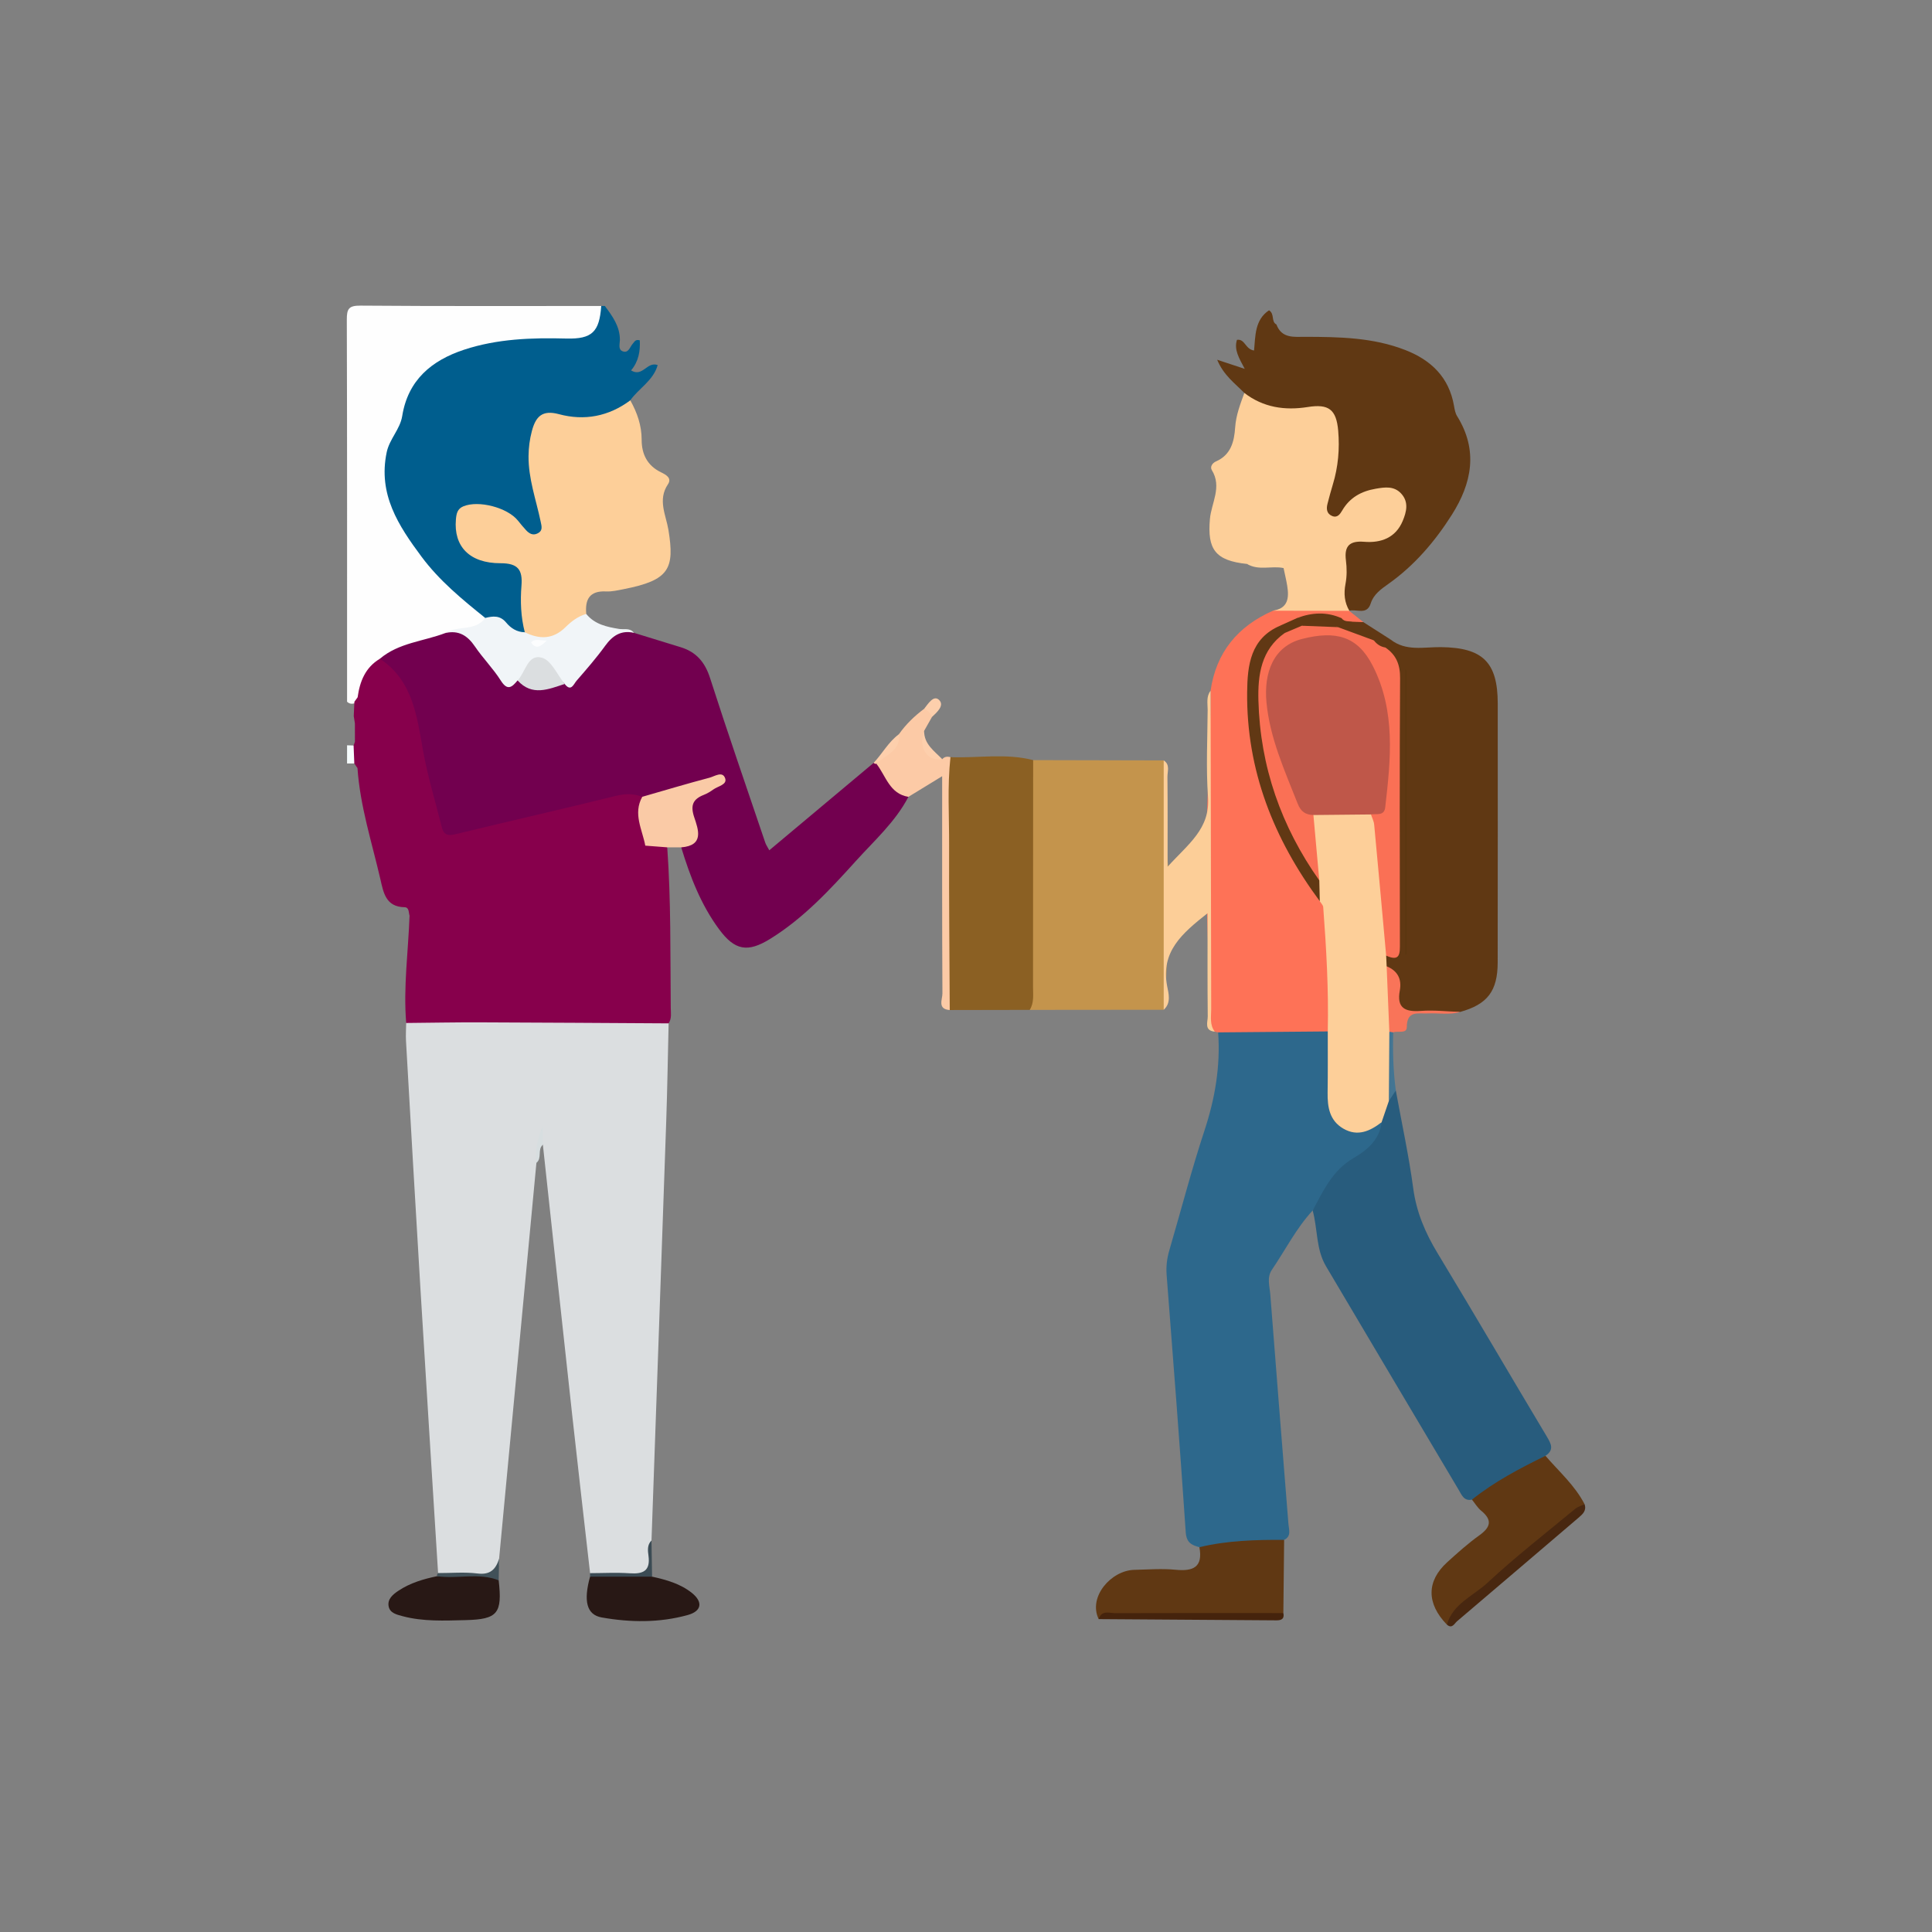 <?xml version="1.0" encoding="utf-8"?>
<!-- Generator: Adobe Illustrator 16.0.0, SVG Export Plug-In . SVG Version: 6.00 Build 0)  -->
<!DOCTYPE svg PUBLIC "-//W3C//DTD SVG 1.1//EN" "http://www.w3.org/Graphics/SVG/1.1/DTD/svg11.dtd">
<svg version="1.1" id="Layer_1" xmlns="http://www.w3.org/2000/svg" xmlns:xlink="http://www.w3.org/1999/xlink" x="0px" y="0px"
	 width="300px" height="300px" viewBox="0 0 300 300" enable-background="new 0 0 300 300" xml:space="preserve">
<rect x="0" y="0" width="300" height="300" fill="#808080" stroke="none"/>
<g>
	<path fill="#005E8E" d="M93.922,47.511c1.167,1.578,2.336,3.14,2.334,5.255c0,0.607-0.314,1.489,0.411,1.774
		c0.951,0.376,1.142-0.704,1.616-1.203c0.247-0.259,0.359-0.682,1.061-0.494c0.089,1.657-0.168,3.265-1.35,4.674
		c1.821,1.101,2.442-1.423,4.131-0.833c-0.673,2.419-2.935,3.609-4.256,5.478c-1.989,3.191-5.253,3.474-8.423,3.25
		c-5.773-0.408-6.881,0.488-6.557,6.351c0.151,2.735,0.97,5.355,1.564,8.011c0.264,1.177,0.735,2.508-0.594,3.327
		c-1.446,0.889-2.555-0.058-3.406-1.084c-1.708-2.063-3.842-2.858-6.47-2.716c-1.837,0.099-2.506,1.016-2.31,2.74
		c0.206,1.822,1.085,3.175,2.797,3.922c1.045,0.456,2.156,0.628,3.279,0.773c3.455,0.442,3.985,0.947,3.94,4.478
		c-0.027,2.251,0.429,4.481,0.186,6.73c-1.117,1.307-2.203,0.468-3.063-0.233c-1.126-0.918-2.399-1.223-3.744-1.466
		c-7.527-4.929-13.161-11.341-15.779-20.12c-0.495-1.656-0.544-3.315-0.116-4.996c0.972-3.818,2.551-7.43,4.136-10.997
		c1.531-3.444,4.755-5.205,8.208-6.4c4.576-1.584,9.324-2.245,14.13-1.846c3.711,0.309,6.42-0.654,7.709-4.375
		C93.547,47.511,93.734,47.511,93.922,47.511z"/>
	<path fill="#FEFEFE" d="M93.357,47.511c-0.281,4.031-1.417,5.16-5.417,5.057c-5.374-0.14-10.704,0.033-15.861,1.729
		c-5.071,1.668-8.725,4.725-9.622,10.294c-0.337,2.087-1.972,3.55-2.412,5.64c-1.367,6.515,1.822,11.389,5.408,16.21
		c2.775,3.732,6.313,6.635,9.894,9.512c-0.076,1.774-1.618,1.808-2.759,2.246c-0.949,0.365-2.061,0.11-2.979,0.675
		c-3.333,1.276-6.999,1.664-10.021,3.767c-2.35,1.195-2.777,3.616-3.653,5.75c-0.216,0.364-0.51,0.643-0.893,0.827
		c-0.429,0.12-0.818,0.063-1.149-0.255c0-19.771,0.022-39.543-0.04-59.313c-0.004-1.682,0.283-2.207,2.116-2.192
		C68.433,47.559,80.896,47.511,93.357,47.511z"/>
	<path fill="#F6FCFD" d="M53.893,115.729c0.338,0.01,0.676,0.02,1.013,0.03c0.959,0.895,0.913,1.827,0.109,2.79
		c-0.375,0-0.75,0-1.125,0C53.893,117.608,53.893,116.668,53.893,115.729z"/>
	<path fill="#DBDEE0" d="M103.822,158.907c-0.121,5.049-0.195,10.103-0.369,15.149c-0.746,21.718-1.523,43.435-2.288,65.152
		c-0.209,0.438-0.194,0.906-0.205,1.374c-0.097,4.475-0.1,4.503-4.734,4.463c-1.559-0.015-3.213,0.361-4.598-0.766
		c-0.928-8.189-1.881-16.376-2.779-24.568c-1.534-13.981-3.034-27.967-4.551-41.95c-0.564-0.752,0.029-1.689-0.245-2.279
		c0.001,1.615-0.713,3.315-0.76,5.089c-1.932,20.485-3.861,40.971-5.792,61.455c0.055,2.438-1.286,3.258-3.521,3.023
		c-1.991-0.207-4.118,0.591-5.956-0.785c-0.919-14.795-1.859-29.592-2.754-44.39c-0.771-12.741-1.495-25.484-2.226-38.225
		c-0.053-0.931,0.015-1.868,0.027-2.802c0.934-1.205,2.301-1.133,3.59-1.138c11.209-0.045,22.418-0.047,33.628,0.001
		C101.566,157.718,102.966,157.57,103.822,158.907z"/>
	<path fill="#72004F" d="M58.993,102.289c2.924-2.485,6.743-2.691,10.136-3.984c2.026-0.9,3.59-0.166,4.858,1.433
		c1.209,1.528,2.528,2.976,3.613,4.599c0.725,1.083,1.6,1.467,2.827,1.017c2.308,1.388,4.686,0.978,7.074,0.264
		c2.852-0.676,3.782-3.39,5.469-5.262c1.535-1.704,3.004-3.048,5.468-2.09c2.408,0.742,4.814,1.49,7.226,2.222
		c2.434,0.737,3.795,2.312,4.59,4.787c2.749,8.562,5.697,17.058,8.579,25.578c0.116,0.341,0.337,0.647,0.621,1.18
		c5.475-4.585,10.839-9.08,16.206-13.575c0.251-0.127,0.499-0.119,0.743,0.022c1.538,1.764,2.856,3.72,4.655,5.254
		c-2.03,3.889-5.289,6.785-8.165,9.97c-4.029,4.459-8.128,8.887-13.305,12.087c-3.497,2.163-5.496,1.804-7.938-1.506
		c-2.822-3.821-4.501-8.203-5.871-12.712c0.678-0.936,2.123-1.557,1.589-3.021c-1.342-3.673,0.459-5.643,3.666-6.992
		c-4.179,0.066-7.738,2.496-11.811,2.687c-2.979-0.407-5.758,0.62-8.559,1.29c-6.102,1.458-12.23,2.814-18.307,4.388
		c-3.246,0.842-3.889,0.416-4.876-2.799c-1.268-4.123-2.234-8.318-2.958-12.571c-0.719-4.209-1.867-8.239-5.212-11.244
		C59.022,103.057,58.931,102.681,58.993,102.289z"/>
	<path fill="#2D688C" d="M186.243,240.248c-1.208-0.319-2.014-0.7-2.123-2.33c-0.899-13.305-1.93-26.6-2.962-39.896
		c-0.104-1.344,0.04-2.602,0.417-3.879c1.817-6.212,3.442-12.487,5.466-18.63c1.64-4.982,2.482-9.987,2.113-15.205
		c0.519-0.639,1.258-0.832,2.009-0.84c4.76-0.046,9.523-0.361,14.271,0.185c1.481,0.484,1.542,1.685,1.494,2.959
		c-0.089,2.241-0.1,4.489-0.03,6.732c0.147,4.799,2.011,6.169,6.563,4.893c0.271-0.075,0.555-0.078,0.836-0.064
		c0.948,0.493,0.58,1.238,0.336,1.928c-0.221,0.624-0.582,1.217-1.09,1.608c-3.771,2.918-6.908,6.43-9.713,10.253
		c-2.557,2.766-4.237,6.134-6.336,9.214c-0.813,1.196-0.339,2.565-0.242,3.843c0.915,11.876,1.87,23.75,2.815,35.624
		c0.073,0.903,0.485,1.893-0.661,2.467C195.094,240.386,190.685,240.476,186.243,240.248z"/>
	<path fill="#285C7D" d="M203.829,187.961c1.662-3.074,3.065-6.229,6.386-8.159c2.006-1.165,4.026-2.81,4.32-5.541
		c-0.713-1.307,0.163-2.314,0.627-3.402c0.48-0.556,0.493-1.6,1.578-1.535c0.918,5.056,2.02,10.088,2.702,15.177
		c0.496,3.717,1.871,6.936,3.784,10.095c5.713,9.438,11.272,18.967,16.938,28.43c0.688,1.151,1.22,2.099-0.186,3.031
		c-3.428,2.895-7.331,5.006-11.412,6.806c-1.248,0.26-1.593-0.73-2.057-1.511c-6.877-11.572-13.752-23.144-20.609-34.73
		C204.324,193.96,204.62,190.825,203.829,187.961z"/>
	<path fill="#87004C" d="M103.822,158.907c-9.742-0.055-19.485-0.126-29.228-0.156c-3.84-0.015-7.681,0.064-11.52,0.096
		c-0.459-5.572,0.323-11.104,0.521-16.656c0.323-1.983,1.991-2.065,3.423-2.265c9.413-1.312,18.48-4.021,27.555-6.711
		c1.979-0.587,3.893-1.35,5.77-2.215c1.166-0.244,2.322-0.432,3.266,0.571c0.592,8.287,0.467,16.59,0.545,24.888
		C104.162,157.281,104.333,158.146,103.822,158.907z"/>
	<path fill="#603813" d="M215.926,99.302c2.373,1.876,5.16,1.155,7.802,1.184c6.499,0.068,8.837,2.324,8.841,8.758
		c0.003,13.396,0.015,26.795-0.009,40.194c-0.007,4.471-1.599,6.518-5.826,7.695c-2.428,0.061-4.873-0.153-7.281,0.079
		c-2.012,0.192-2.815-0.628-2.82-2.439c-0.006-1.775-0.591-3.265-1.78-4.549c-0.252-0.683-0.225-1.338,0.203-1.952
		c1.252-0.679,1.468-1.847,1.468-3.116c-0.009-13.155,0.067-26.309,0.014-39.464c-0.008-1.808-0.738-3.26-1.765-4.643
		C214.413,99.977,213.871,98.78,215.926,99.302z"/>
	<path fill="#C4944C" d="M160.427,118.029c6.759,0.016,13.513,0.03,20.271,0.046c0.724,3.041,0.374,6.137,0.267,9.185
		c-0.187,5.248,1.271,10.43,0.644,15.642c-0.558,4.625-0.33,9.282-0.907,13.894c-6.935,0.007-13.869,0.012-20.801,0.019
		c-0.479-0.87-0.363-1.82-0.359-2.752c0.02-10.584-0.017-21.167,0.021-31.752C159.567,120.847,159.276,119.282,160.427,118.029z"/>
	<path fill="#603813" d="M193.222,61.019c-1.449-1.49-3.211-2.723-4.22-5.157c1.505,0.498,2.647,0.875,4.28,1.415
		c-0.886-1.686-1.69-2.954-1.209-4.507c1.268-0.191,1.27,1.465,2.657,1.655c0.216-2.245,0.093-4.761,2.325-6.243
		c0.915,0.574,0.285,1.757,1.148,2.202c0.822,2.22,2.778,1.913,4.498,1.917c5.266,0.011,10.51,0.099,15.511,2.05
		c4.028,1.569,6.799,4.245,7.567,8.671c0.094,0.541,0.192,1.131,0.474,1.583c3.305,5.31,2.305,10.417-0.813,15.332
		c-2.628,4.145-5.793,7.849-9.834,10.719c-1.153,0.82-2.302,1.605-2.769,3.062c-0.598,1.855-2.218,0.807-3.362,1.115
		c-0.138-0.055-0.275-0.112-0.415-0.166c-0.889-0.577-1.146-1.424-1.048-2.432c0.074-0.746,0.131-1.492,0.151-2.243
		c0.161-5.543,0.161-5.547,5.449-6.788c1.131-0.265,2.131-0.751,2.814-1.716c0.78-1.107,1.382-2.313,0.642-3.652
		c-0.782-1.411-2.117-1.297-3.469-1.075c-1.757,0.288-3.092,1.208-4.249,2.527c-0.675,0.769-1.519,1.568-2.672,1.004
		c-1.236-0.602-1.261-1.788-1.012-2.934c0.677-3.106,1.625-6.152,1.384-9.409c-0.263-3.529-0.955-4.203-4.495-3.967
		c-1.498,0.101-3.01,0.193-4.489-0.06C196.094,63.586,194.196,63.049,193.222,61.019z"/>
	<path fill="#FE7257" d="M206.179,160.16c-5.674,0.049-11.351,0.098-17.024,0.147c-0.17-0.044-0.343-0.078-0.518-0.105
		c-0.978-0.466-0.829-1.362-0.833-2.194c-0.007-1.501,0.034-3.004-0.009-4.501c-0.141-4.757-0.306-9.523-0.455-14.271
		c-0.338-10.647,0.64-21.311,0.638-31.979c0.861-5.989,4.237-10.018,9.691-12.427c2.866-0.708,5.768-1.022,8.722-0.853
		c1.119,0.065,2.199,0.202,3.141,0.875l-0.058-0.021c0.742,0.591,1.485,1.181,2.228,1.772c-0.444,0.482-1.027,0.588-1.641,0.613
		c-0.751,0.002-1.446-0.201-2.095-0.569c-1.989-0.773-3.998-0.626-6.012-0.105c-1.012,0.502-2.086,0.845-3.116,1.297
		c-3.507,1.936-4.22,5.297-4.353,8.842c-0.443,11.89,3.673,22.334,10.34,31.937c0.319,0.461,0.708,0.872,0.999,1.358
		c1.408,6.306,1.14,12.706,1.106,19.089C206.931,159.559,206.609,159.918,206.179,160.16z"/>
	<path fill="#87004C" d="M100.2,131.312c-1.974,2.486-5.09,2.526-7.739,3.338c-7.363,2.259-14.815,4.24-22.396,5.683
		c-2.205,0.419-4.713-0.142-6.47,1.859c-0.156-0.507-0.045-1.303-0.773-1.318c-2.931-0.061-3.276-2.269-3.763-4.379
		c-1.32-5.712-3.146-11.32-3.549-17.221c-0.311-0.751-0.188-1.529-0.153-2.302c0.381-2.29,0.331-4.584,0.039-6.876
		c-0.093-0.613-0.176-1.226,0.135-1.81c0.339-2.469,1.192-4.643,3.462-5.997c5.104,3.382,5.741,8.919,6.687,14.218
		c0.721,4.051,1.932,7.96,2.92,11.932c0.395,1.585,1.395,1.279,2.618,0.98c8.144-1.982,16.317-3.833,24.452-5.845
		c1.443-0.357,2.722-0.354,4.061,0.152C99.628,126.27,100.824,128.735,100.2,131.312z"/>
	<path fill="#8B6023" d="M160.427,118.029c-0.004,11.741-0.006,23.478-0.019,35.217c-0.002,1.209,0.189,2.457-0.513,3.568
		c-4.142,0.009-8.282,0.017-12.422,0.023c-0.836-1.073-0.532-2.338-0.544-3.531c-0.104-11.15,0.165-22.302-0.158-33.45
		c-0.024-0.896,0.123-1.67,0.812-2.283C151.866,117.738,156.182,116.931,160.427,118.029z"/>
	<path fill="#603813" d="M186.243,240.248c4.33-1.045,8.738-1.157,13.157-1.139c-0.038,3.79-0.078,7.578-0.121,11.37
		c-0.971,0.804-2.136,0.541-3.233,0.544c-7.38,0.022-14.759,0.004-22.142,0.021c-1.107,0.002-2.252-0.188-3.303,0.371
		c-1.669-3.463,1.948-7.571,5.539-7.651c2.142-0.05,4.302-0.221,6.421-0.013C185.326,244.028,186.813,243.308,186.243,240.248z"/>
	<path fill="#603813" d="M228.563,232.861c3.494-2.794,7.426-4.848,11.415-6.806c2.098,2.44,4.562,4.584,6.069,7.506
		c-4.232,4.137-8.902,7.765-13.371,11.629c-2.694,2.333-5.514,4.519-8.006,7.08c-3.18-3.283-3.18-6.761,0.065-9.701
		c1.597-1.446,3.207-2.897,4.954-4.148c1.757-1.256,2.103-2.367,0.308-3.838C229.43,234.119,229.038,233.441,228.563,232.861z"/>
	<path fill="#FCCE98" d="M187.979,107.257c0.028,16.474,0.055,32.947,0.096,49.421c0.001,1.197-0.268,2.457,0.563,3.524
		c-1.706-0.169-1.09-1.512-1.101-2.392c-0.054-5.212-0.025-10.423-0.025-16.009c-3.938,3.119-7.298,5.944-6.28,11.312
		c0.216,1.131,0.666,2.615-0.532,3.685c0-12.908,0-25.816,0-38.723c1.024,0.661,0.571,1.7,0.58,2.566
		c0.048,4.391,0.021,8.78,0.021,13.949c3.184-3.531,6.64-5.869,6.278-10.853c-0.323-4.476-0.084-8.994-0.056-13.495
		C187.529,109.237,187.272,108.166,187.979,107.257z"/>
	<path fill="#FCCAA6" d="M147.586,117.573c-0.497,4.572-0.188,9.155-0.207,13.731c-0.03,8.513,0.059,17.023,0.097,25.534
		c-1.954-0.134-1.133-1.668-1.137-2.561c-0.063-11.109-0.041-22.22-0.041-33.749c-1.899,1.164-3.571,2.185-5.24,3.205
		c-2.931-0.472-3.488-3.243-4.964-5.125c1.066-1.604,2.853-2.659,3.483-4.593c1.085-1.538,2.417-2.83,3.92-3.951
		c0.977-0.144,1.38,0.279,1.231,1.247c-0.41,0.725-0.818,1.45-1.229,2.177c-0.515,2.397,0.721,3.67,2.814,4.395
		C146.663,117.483,147.103,117.438,147.586,117.573z"/>
	<path fill="#281815" d="M77.434,245.396c0.586,5.133-0.146,6.057-5.154,6.176c-3.263,0.078-6.545,0.245-9.752-0.608
		c-0.899-0.242-1.97-0.473-2.177-1.511c-0.23-1.146,0.661-1.874,1.529-2.451c1.816-1.209,3.872-1.811,5.981-2.25
		c2.751-0.418,5.518-0.087,8.277-0.177C76.744,244.552,77.201,244.804,77.434,245.396z"/>
	<path fill="#281815" d="M101.254,244.821c2.205,0.488,4.391,1.094,6.18,2.527c1.753,1.406,1.527,2.828-0.627,3.428
		c-4.403,1.224-8.919,1.17-13.372,0.382c-2.36-0.417-2.852-2.567-1.811-6.337C94.835,244.394,98.045,244.397,101.254,244.821z"/>
	<path fill="#FACAA6" d="M100.2,131.312c-0.467-2.511-1.94-4.958-0.469-7.586c3.478-1,6.948-2.042,10.447-2.966
		c0.787-0.208,2.037-1.093,2.432,0.118c0.318,0.975-1.151,1.203-1.858,1.721c-0.448,0.326-0.941,0.621-1.456,0.824
		c-1.686,0.661-2.12,1.61-1.503,3.462c0.637,1.909,1.601,4.411-2.013,4.691c-0.725,0-1.448-0.001-2.172-0.003
		C102.471,131.484,101.334,131.399,100.2,131.312z"/>
	<path fill="#482710" d="M224.671,252.271c0.939-3.263,4.103-4.454,6.292-6.487c4.344-4.044,9.051-7.7,13.628-11.492
		c0.406-0.338,0.967-0.488,1.456-0.73c0.346,1.004-0.272,1.545-0.948,2.119c-6.287,5.354-12.552,10.729-18.852,16.07
		C225.843,252.096,225.48,252.982,224.671,252.271z"/>
	<path fill="#45230C" d="M170.604,251.416c0.451-1.458,1.68-0.922,2.602-0.926c8.691-0.033,17.385-0.017,26.075-0.013
		c0.191,0.913-0.306,1.135-1.091,1.129C188.995,251.54,179.801,251.476,170.604,251.416z"/>
	<path fill="#F97459" d="M215.323,150.046c1.704,0.705,2.369,1.977,2.035,3.774c-0.502,2.721,0.831,3.336,3.271,3.154
		c2.025-0.151,4.074,0.089,6.11,0.157c-1.652,0.502-3.342,0.151-5.011,0.232c-1.507,0.076-3.268-0.516-3.279,2.12
		c-0.006,1.102-1.394,0.541-2.115,0.825c-0.365,0.17-0.667,0.095-0.914-0.222c-0.931-2.736-0.594-5.616-0.941-8.422
		C214.4,151.034,214.668,150.392,215.323,150.046z"/>
	<path fill="#3B4B54" d="M101.254,244.821c-3.21,0-6.419,0.003-9.63,0.003c0-0.182,0.001-0.364,0.001-0.545
		c2.051-0.004,4.109-0.119,6.151,0.019c2.059,0.14,3.24-0.338,2.921-2.713c-0.104-0.788-0.232-1.694,0.467-2.377
		C101.195,241.079,101.225,242.95,101.254,244.821z"/>
	<path fill="#437593" d="M215.734,160.205c0.201,0.034,0.401,0.071,0.602,0.103c-0.084,3.016,0.01,6.021,0.403,9.017
		c-0.362,0.551-0.723,1.101-1.084,1.651C214.343,167.375,214.22,163.782,215.734,160.205z"/>
	<path fill="#415159" d="M77.434,245.396c-3.121-1.247-6.4-0.175-9.573-0.645c-0.023-0.19,0.032-0.351,0.165-0.486
		c2.046,0.005,4.114-0.184,6.131,0.066c1.981,0.246,2.835-0.661,3.347-2.305C77.479,243.148,77.456,244.271,77.434,245.396z"/>
	<path fill="#613814" d="M210.057,96.543c0.548,0.02,1.098,0.041,1.645,0.061c1.408,0.897,2.814,1.797,4.22,2.698
		c-0.917-0.001-1.198,0.404-0.798,1.248c-0.956,0.612-1.443-0.031-1.918-0.713C212.778,98.148,210.156,98.548,210.057,96.543z"/>
	<path fill="#D7DEE0" d="M83.292,180.567c-0.214-1.949,0.164-3.821,1.005-5.672c0,0.954,0,1.908,0,2.864
		C83.411,178.498,84.213,179.844,83.292,180.567z"/>
	<path fill="#87004C" d="M55.595,116.851c-0.027,0.808-0.056,1.614-0.085,2.422c-0.164-0.241-0.329-0.483-0.493-0.724
		c-0.037-0.931-0.074-1.86-0.11-2.79c0.07-0.194,0.137-0.387,0.206-0.581C56.351,115.426,55.808,116.187,55.595,116.851z"/>
	<path fill="#FDCF99" d="M81.488,98.175c-0.614-2.378-0.707-4.815-0.515-7.23c0.199-2.494-0.555-3.489-3.256-3.487
		c-4.834,0.003-7.283-2.624-6.925-6.786c0.076-0.891,0.215-1.657,1.149-2.046c2.362-0.989,6.862,0.184,8.489,2.218
		c0.408,0.51,0.821,1.017,1.267,1.494c0.471,0.505,1.034,0.844,1.744,0.505c0.899-0.429,0.667-1.106,0.501-1.901
		c-0.706-3.364-1.908-6.634-1.871-10.144c0.013-1.322,0.179-2.588,0.518-3.866c0.594-2.234,1.59-3.326,4.198-2.621
		c3.958,1.068,7.735,0.352,11.084-2.147c1.064,1.911,1.768,3.895,1.765,6.142c-0.002,2.203,0.879,3.996,2.984,5.02
		c0.766,0.374,1.757,0.892,1.095,1.877c-1.629,2.421-0.3,4.778,0.076,7.072c0.989,6.048,0.146,7.82-6.916,9.203
		c-0.914,0.178-1.855,0.406-2.771,0.361c-2.565-0.125-3.285,1.245-3.069,3.497c-1.247,1.788-2.912,3.184-4.903,3.885
		C84.565,99.771,82.654,100.173,81.488,98.175z"/>
	<path fill="#FDCF99" d="M209.532,94.852c-3.955-0.006-7.909-0.014-11.865-0.022c2.374-0.367,2.51-2.015,2.208-3.886
		c-0.149-0.918-0.376-1.823-0.564-2.735c-1.737-1.57-3.818-0.063-5.665-0.638c-4.965-0.513-6.187-2.292-5.771-6.986
		c0.223-2.483,1.912-4.979,0.3-7.58c-0.317-0.513,0.072-1.107,0.648-1.36c2.322-1.012,2.826-3.091,2.971-5.271
		c0.13-1.901,0.794-3.615,1.428-5.357c2.944,2.262,6.285,2.752,9.856,2.184c3.229-0.515,4.429,0.37,4.715,3.671
		c0.243,2.827,0.001,5.627-0.831,8.36c-0.3,0.986-0.566,1.982-0.825,2.982c-0.205,0.79-0.148,1.54,0.709,1.907
		c0.808,0.35,1.251-0.3,1.563-0.838c1.177-2.03,2.986-3.013,5.227-3.395c1.419-0.242,2.831-0.451,3.94,0.755
		c1.224,1.328,0.81,2.87,0.238,4.243c-1.092,2.613-3.35,3.455-5.982,3.243c-2.231-0.179-3.126,0.609-2.838,2.881
		c0.153,1.198,0.162,2.466-0.064,3.645C208.64,92.171,208.758,93.534,209.532,94.852z"/>
	<path fill="#F1F5F8" d="M81.488,98.175c2.274,1.12,4.365,1.139,6.312-0.779c0.907-0.894,1.946-1.706,3.235-2.061
		c1.31,1.619,3.191,2.013,5.093,2.325c0.793,0.13,1.696-0.207,2.309,0.604c-1.994-0.446-3.315,0.429-4.465,2.015
		c-1.371,1.894-2.917,3.666-4.452,5.435c-0.437,0.502-0.847,1.785-1.836,0.49c-0.22-0.355-0.622-0.339-0.952-0.469
		c-1.385-0.545-1.583-2.784-3.279-2.632c-1.408,0.125-1.582,2.238-3.083,2.556c-0.855,1.028-1.551,1.692-2.604,0.024
		c-1.18-1.868-2.78-3.467-4.022-5.302c-1.156-1.706-2.544-2.562-4.613-2.078c1.899-1.246,4.663-0.202,6.22-2.352
		c1.198-0.293,2.293-0.431,3.246,0.72C79.302,97.53,80.268,98.166,81.488,98.175z"/>
	<path fill="#FDD39E" d="M193.646,87.571c1.393-0.397,2.78-0.722,4.256-0.605c0.843,0.068,1.4,0.302,1.409,1.241
		C197.44,87.816,195.435,88.649,193.646,87.571z"/>
	<path fill="#FDCFAC" d="M146.311,117.883c-2.407,0.329-3.72-1.724-2.814-4.396C143.479,115.565,145.077,116.609,146.311,117.883z"
		/>
	<path fill="#FDCFAC" d="M139.575,114.016c0.318,2.653-2.15,3.194-3.483,4.594c-0.169,0.019-0.313-0.031-0.434-0.153
		C137.015,117.021,137.947,115.212,139.575,114.016z"/>
	<path fill="#FDCFAC" d="M144.728,111.313c-0.243-0.581-0.64-1.01-1.231-1.248c0.621-0.783,1.46-2.166,2.294-1.405
		C146.709,109.497,145.544,110.574,144.728,111.313z"/>
	<path fill="#87004C" d="M55.53,108.285c0.023,0.604,0.045,1.208,0.068,1.812c0.213,0.827,0.854,1.749-0.489,2.239
		c-0.06-0.381-0.119-0.762-0.178-1.143c0.033-0.743,0.067-1.486,0.099-2.228C55.197,108.737,55.363,108.511,55.53,108.285z"/>
	<path fill="#87004C" d="M55.108,112.335c0.707-0.628,0.393-1.478,0.489-2.239c0.876,2.252,0.881,4.503-0.003,6.754
		c-0.036-0.594,0.085-1.233-0.482-1.674C55.111,114.23,55.11,113.281,55.108,112.335z"/>
	<path fill="#DBDEE0" d="M80.37,105.659c1.244-1.283,1.569-4.198,3.819-3.516c1.444,0.438,2.349,2.647,3.497,4.061
		C85.173,107.019,82.635,108.158,80.37,105.659z"/>
	<path fill="#FDCF99" d="M215.734,160.205c-0.025,3.591-0.053,7.179-0.079,10.771c-0.374,1.095-0.748,2.19-1.122,3.286
		c-1.8,1.385-3.725,2.27-5.929,0.996c-2.144-1.237-2.485-3.33-2.452-5.59c0.046-3.17,0.021-6.338,0.024-9.512
		c0.144-6.444-0.22-12.875-0.706-19.299c-0.025-0.319-0.351-0.615-0.535-0.922c-0.351-1.109-0.796-2.196-0.774-3.39
		c-0.243-2.409-0.617-4.799-0.849-7.209c-0.105-1.118-0.313-2.243,0.604-3.165c2.961-0.975,5.936-0.828,8.916-0.108
		c0.989,0.595,1.245,1.58,1.399,2.624c0.796,5.379,1.133,10.806,1.702,16.208c0.126,1.199,0.156,2.454-0.69,3.497
		c0.024,0.55,0.052,1.102,0.075,1.652C215.462,153.434,215.597,156.818,215.734,160.205z"/>
	<path fill="#FA7055" d="M203.946,126.556c0.306,3.386,0.612,6.773,0.914,10.16c-1.224-0.054-1.773-0.997-2.274-1.865
		c-4.869-8.477-8.25-17.417-7.901-27.374c0.129-3.688,0.834-7.295,4.252-9.613c1.061-0.664,2.277-0.937,3.431-1.377
		c1.691-0.162,3.385-0.232,5.072,0.074c1.977,0.939,4.297,1.174,5.898,2.879c0.453,0.597,1.037,0.986,1.784,1.108
		c1.687,1.143,2.299,2.663,2.283,4.756c-0.085,13.717-0.054,27.431-0.03,41.147c0.003,1.531,0.097,2.958-2.132,1.938
		c-0.615-6.781-1.221-13.559-1.861-20.335c-0.051-0.54-0.328-1.059-0.502-1.589c0.962-0.939,1.625-2.008,1.758-3.405
		c0.52-5.54,0.691-11.058-0.928-16.465c-1.49-4.97-4.282-7.148-8.862-7.011c-4.364,0.131-7.553,3.037-7.392,7.547
		C197.708,114.177,199.794,120.747,203.946,126.556z"/>
	<path fill="#5C3711" d="M218.442,104.075c0,14.723,0,29.445,0,44.166c-0.096,0-0.188,0.002-0.281,0.002c0-14.758,0-29.519,0-44.278
		C218.255,104.001,218.346,104.039,218.442,104.075z"/>
	<path fill="#613814" d="M199.482,98.297c-3.666,2.594-4.182,6.511-4.076,10.484c0.273,10.257,3.54,19.559,9.454,27.936
		c0.024,1.075,0.051,2.148,0.076,3.22c-7.151-9.648-11.408-20.339-11.28-32.478c0.044-4.123,0.495-8.327,5.124-10.304
		C198.661,97.751,198.877,98.144,199.482,98.297z"/>
	<path fill="#603813" d="M199.482,98.297c-0.859,0.003-1.124-0.359-0.7-1.144c0.892-0.401,1.785-0.804,2.678-1.207
		c2.29-0.335,4.576-0.428,6.861,0.05c0.444,0.61,1.136,0.432,1.737,0.547c0.708,1.403,3.223,0.758,3.281,2.898
		c-1.854-0.684-3.712-1.371-5.569-2.055c-1.835-1.003-3.727-0.62-5.618-0.222C201.264,97.542,200.372,97.919,199.482,98.297z"/>
	<path fill="#613814" d="M208.321,95.995c-2.287-0.018-4.575-0.033-6.862-0.048C203.751,95.093,206.039,94.977,208.321,95.995z"/>
	<path fill="#FCFDFE" d="M84.894,99.459c-1.145,1.215-1.787,1.235-2.436,0.293C83.127,99.087,83.8,99.487,84.894,99.459z"/>
	<path fill="#BF5749" d="M203.946,126.556c-1.229-0.042-1.951-0.504-2.459-1.801c-2.011-5.125-4.313-10.147-4.832-15.723
		c-0.417-4.499,1.022-8.674,5.541-9.821c5.236-1.329,8.601-0.447,10.964,4.178c3.587,7.014,2.796,14.517,1.937,21.973
		c-0.159,1.402-1.368,0.949-2.216,1.105C209.904,126.498,206.927,126.526,203.946,126.556z"/>
	<path fill="#613814" d="M202.152,97.164c1.906-0.833,3.797-1.211,5.616,0.221C205.896,97.312,204.025,97.239,202.152,97.164z"/>
</g>
</svg>
